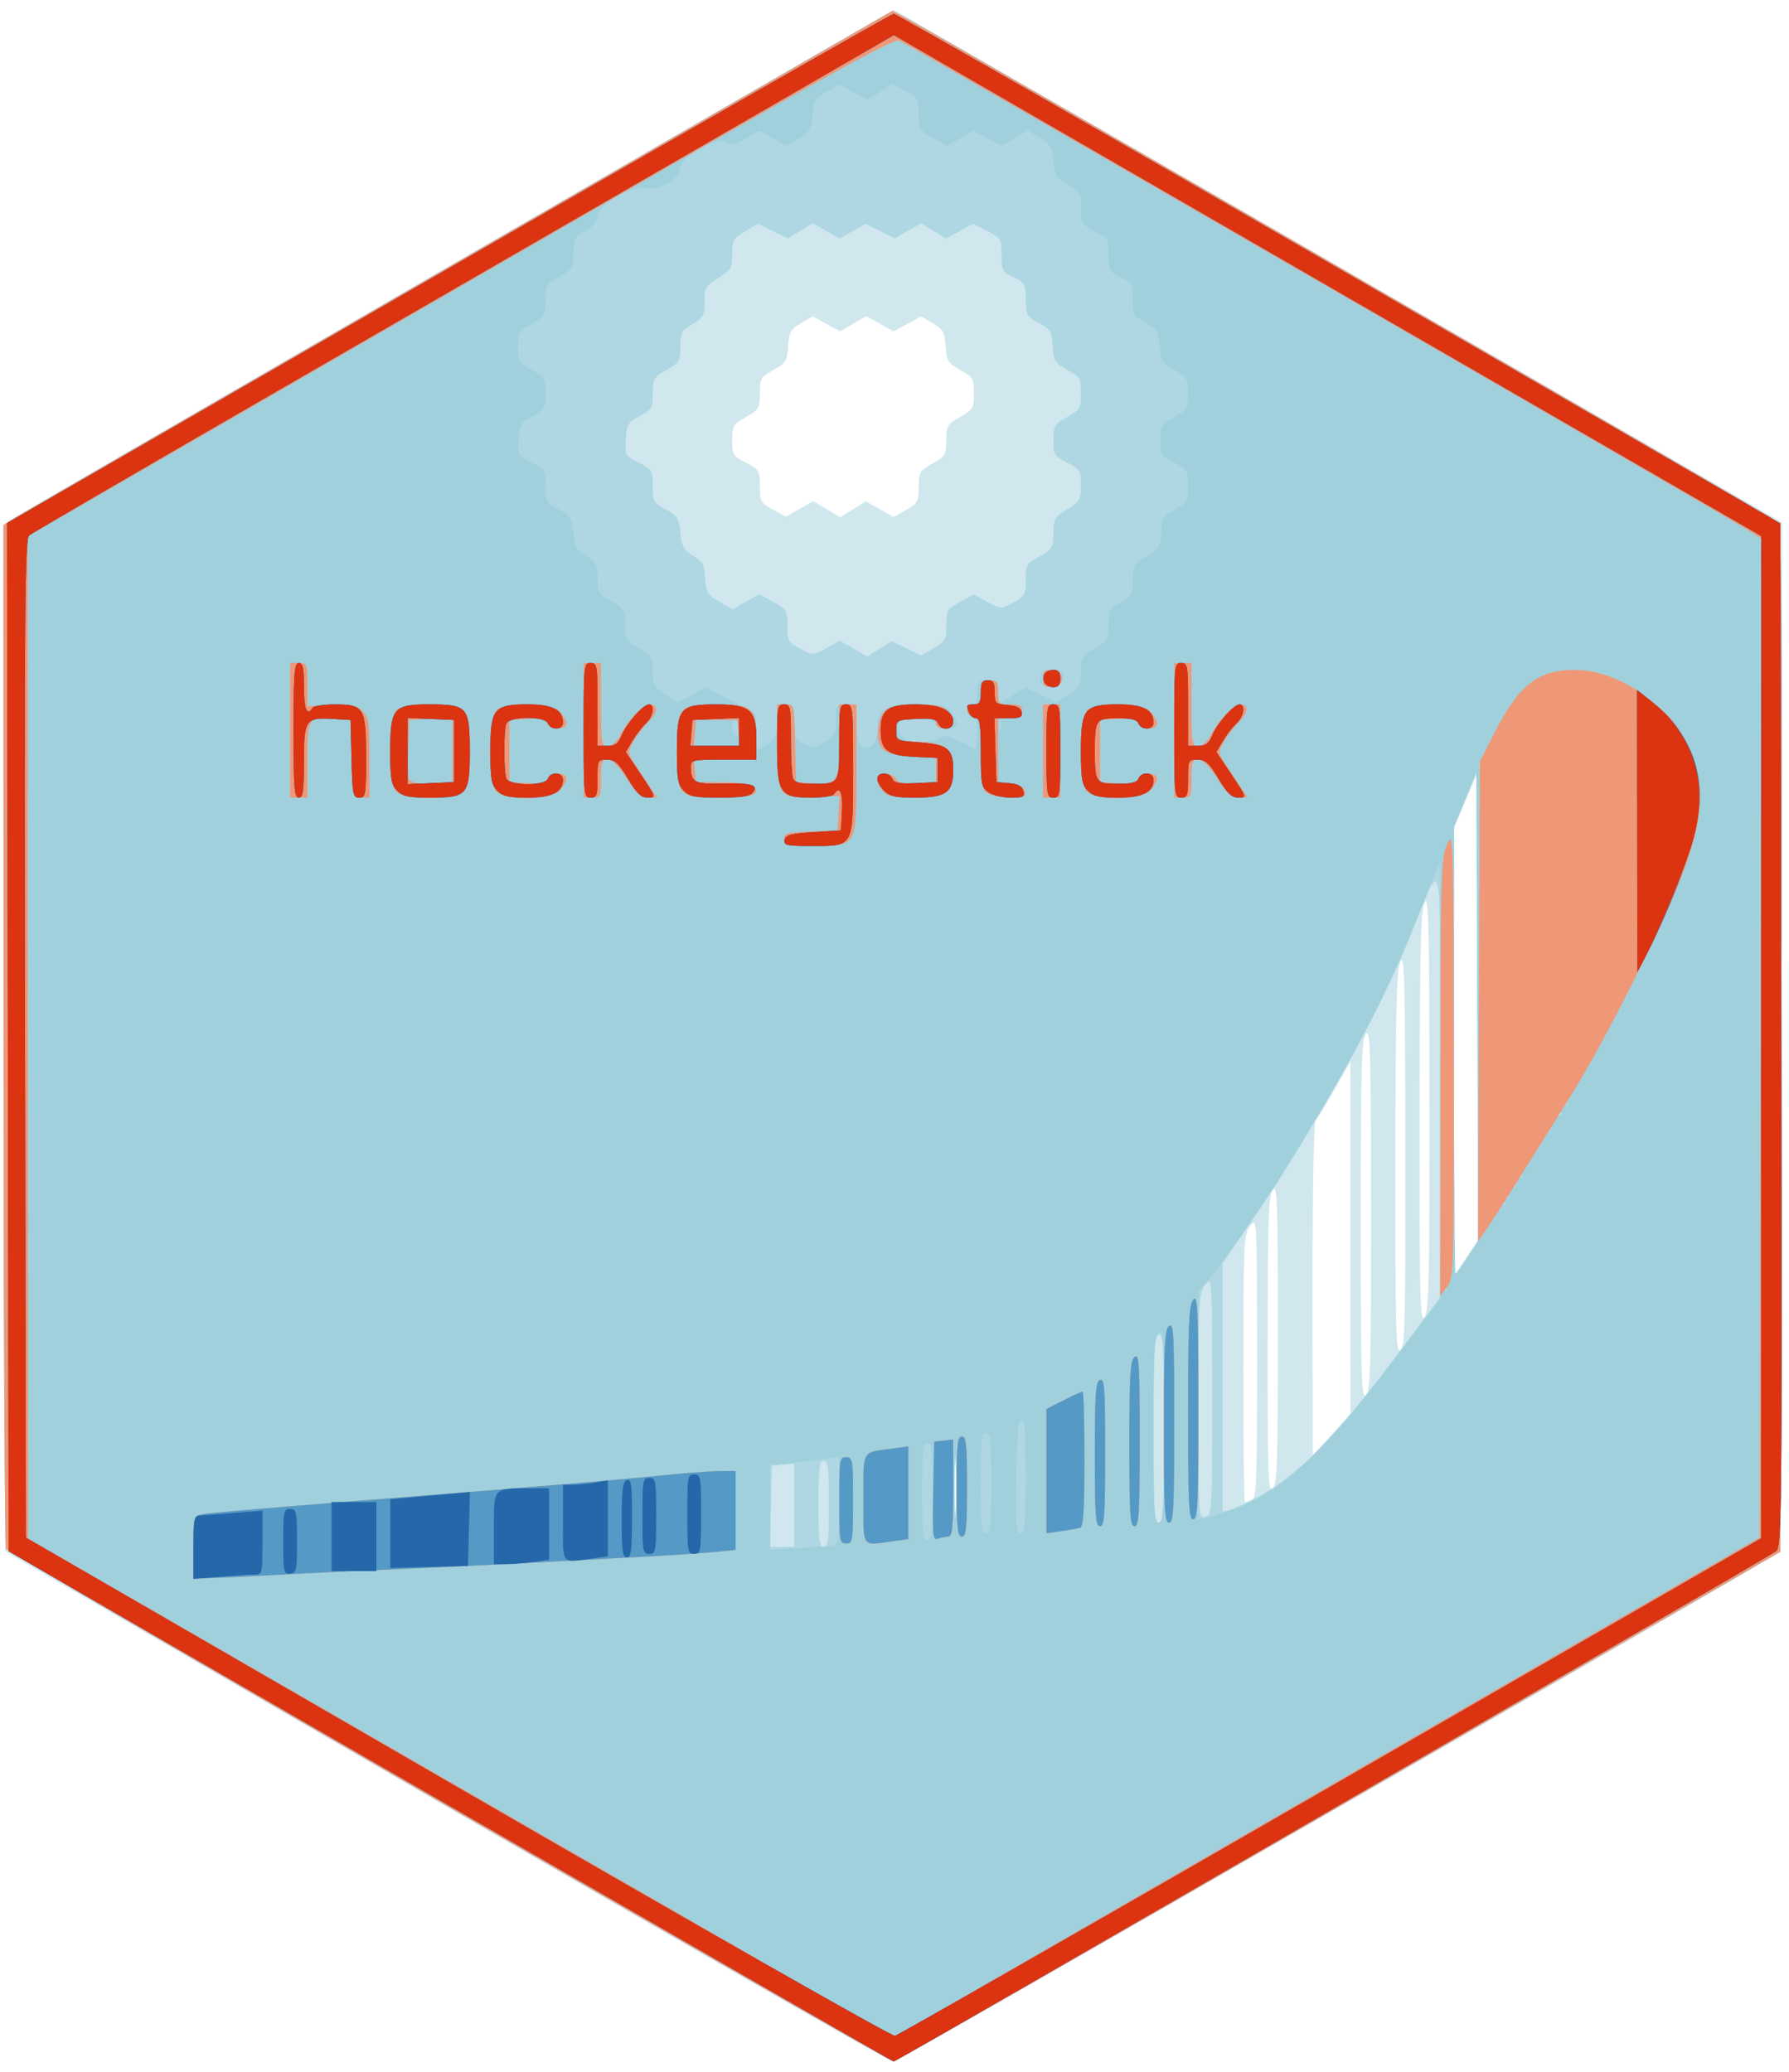 <?xml version="1.0" encoding="UTF-8" standalone="no"?>
<!-- Created with Inkscape (http://www.inkscape.org/) -->

<svg
   version="1.1"
   id="svg35003"
   width="518"
   height="600"
   viewBox="0 0 518 600"
   sodipodi:docname="hockeystick.svg"
   inkscape:version="1.2.2 (b0a84865, 2022-12-01)"
   xmlns:inkscape="http://www.inkscape.org/namespaces/inkscape"
   xmlns:sodipodi="http://sodipodi.sourceforge.net/DTD/sodipodi-0.dtd"
   xmlns="http://www.w3.org/2000/svg"
   xmlns:svg="http://www.w3.org/2000/svg">
  <defs
     id="defs35007" />
  <sodipodi:namedview
     id="namedview35005"
     pagecolor="#ffffff"
     bordercolor="#666666"
     borderopacity="1.0"
     inkscape:showpageshadow="2"
     inkscape:pageopacity="0.0"
     inkscape:pagecheckerboard="0"
     inkscape:deskcolor="#d1d1d1"
     showgrid="false"
     inkscape:zoom="0.39333333"
     inkscape:cx="256.77966"
     inkscape:cy="300"
     inkscape:window-width="724"
     inkscape:window-height="480"
     inkscape:window-x="0"
     inkscape:window-y="25"
     inkscape:window-maximized="0"
     inkscape:current-layer="g35009" />
  <g
     inkscape:groupmode="layer"
     inkscape:label="Image"
     id="g35009">
    <g
       id="g35130">
      <path
         style="fill:#d0e7ee"
         d="M 129,523.035 1.5,449.28 1.247,300.656 0.993,152.033 4.747,149.601 C 7.99,147.5 237.661,14.824 253.189,6.081 L 258.878,2.878 387.439,77.097 516,151.316 v 148.72 c 0,117.776 -0.26,148.928 -1.25,149.719 C 510.622,453.056 259.781,596.981 258.306,596.895 257.313,596.837 199.125,563.6 129,523.035 Z M 276.743,423.75 c -0.19,-3.987 -0.345,-0.725 -0.345,7.25 0,7.975 0.155,11.238 0.345,7.25 0.19,-3.987 0.19,-10.512 0,-14.5 z m 85.676,10.643 c 1.407,-0.54 1.579,-5.098 1.56,-41.25 C 363.956,352.62 363.95,352.507 362,355 c -1.863,2.382 -1.957,4.331 -1.978,41.25 -0.012,21.312 0.166,38.75 0.396,38.75 0.23,0 1.13,-0.273 2,-0.607 z M 370,386.186 c 0,-38.523 -0.17,-43.344 -1.468,-41.628 -1.237,1.635 -1.473,8.701 -1.5,44.814 -0.028,37.998 0.139,42.731 1.468,41.628 1.291,-1.072 1.5,-7.306 1.5,-44.814 z M 390.991,358.5 l -0.006,-51 -4.559,8 c -2.507,4.4 -4.979,8.428 -5.493,8.95 -0.554,0.563 -0.915,20.515 -0.888,49 l 0.046,48.05 5.452,-6 5.452,-6 -0.006,-51 z m 5.977,-8.372 c -0.028,-46.493 -0.203,-52.401 -1.5,-50.686 -1.247,1.649 -1.468,9.759 -1.468,53.872 0,46.048 0.17,51.79 1.5,50.686 1.299,-1.078 1.496,-8.286 1.468,-53.872 z m 9.951,-17.5 c -0.07,-49.279 -0.27,-56.715 -1.455,-54.128 -1.11,2.425 -1.382,13.612 -1.419,58.372 -0.04,49.11 0.125,55.232 1.455,54.128 1.303,-1.081 1.489,-8.745 1.419,-58.372 z M 413.887,319 c -0.043,-52.121 -0.24,-60.085 -1.423,-57.5 -1.114,2.433 -1.382,14.23 -1.419,62.441 -0.04,52.473 0.127,59.214 1.423,57.5 1.255,-1.659 1.461,-10.74 1.419,-62.441 z m 14.078,-27.711 -0.035,-67.789 -3.416,8 -3.416,8 -0.049,64.987 -0.049,64.987 3.5,-5.197 3.5,-5.197 -0.035,-67.789 z m -188.573,-143.804 3.892,2.36 3.706,-2.339 3.706,-2.339 4.031,2.29 4.031,2.29 3.621,-2.07 c 3.326,-1.901 3.622,-2.441 3.629,-6.623 0.007,-4.26 0.265,-4.7 4,-6.833 C 273.722,132.099 274,131.632 274,127.5 c 0,-4.132 0.278,-4.599 3.992,-6.72 3.738,-2.135 3.993,-2.571 4,-6.846 0.007,-4.278 -0.241,-4.706 -3.939,-6.784 -3.611,-2.03 -3.972,-2.615 -4.25,-6.884 -0.268,-4.116 -0.706,-4.9 -3.714,-6.652 l -3.411,-1.986 -3.972,2.175 -3.972,2.175 -3.945,-2.217 -3.945,-2.217 -3.822,2.2 -3.822,2.2 -3.94,-2.158 -3.94,-2.158 -3.411,1.986 c -3.008,1.752 -3.447,2.536 -3.714,6.652 -0.278,4.269 -0.639,4.855 -4.25,6.884 -3.693,2.075 -3.947,2.512 -3.954,6.784 -0.007,4.275 -0.262,4.711 -4,6.846 -3.717,2.122 -3.992,2.587 -3.992,6.73 0,4.185 0.238,4.571 4,6.49 3.814,1.946 4,2.26 4.003,6.77 0.003,4.428 0.241,4.862 3.75,6.802 l 3.747,2.072 4,-2.26 4,-2.26 z"
         id="path35144" />
      <path
         style="fill:#aed7e3"
         d="M 130,523.338 C 59.875,482.843 2.169,449.213 1.765,448.605 c -0.404,-0.608 -0.742,-67.582 -0.75,-148.832 L 1,152.046 3.25,150.592 c 1.238,-0.8 59.15,-34.301 128.694,-74.448 l 126.444,-72.994 3.056,1.569 C 268.373,8.277 512.641,149.44 514.253,150.818 c 1.659,1.417 1.74,9.522 1.5,150.037 L 515.5,449.393 387.68,523.197 c -70.301,40.592 -128.351,73.795 -129,73.786 C 258.031,596.973 200.125,563.832 130,523.338 Z m 100,-87.401 v -12.063 l -3.25,0.313 -3.25,0.313 -0.282,11.75 -0.282,11.75 H 226.468 230 Z M 240,435.5 c 0,-10.444 -0.247,-12.5 -1.5,-12.5 -1.253,0 -1.5,2.056 -1.5,12.5 0,10.444 0.247,12.5 1.5,12.5 1.253,0 1.5,-2.056 1.5,-12.5 z m 36.744,-12.204 c -0.188,-4.288 -0.343,-1.046 -0.344,7.204 -0.001,8.25 0.152,11.758 0.342,7.796 0.189,-3.962 0.19,-10.712 0.003,-15 z M 337,413.531 c 0,-24.006 -0.189,-27.396 -1.5,-26.893 -1.282,0.492 -1.5,4.486 -1.5,27.469 0,23.238 0.204,26.893 1.5,26.893 1.297,0 1.5,-3.719 1.5,-27.469 z m 13.978,-9.398 C 350.956,369.575 350.951,369.505 349,372 c -1.849,2.363 -1.957,4.285 -1.978,35.156 -0.022,32.169 0.008,32.649 1.978,32.133 1.952,-0.51 1.999,-1.355 1.978,-35.156 z m 13.012,29.506 c 12.271,-6.721 22.484,-17.161 41.11,-42.024 L 417,375.73 416.967,313.115 c -0.037,-71.449 1.191,-65.826 -8.983,-41.115 -9.246,22.456 -27.91,55.869 -45.624,81.681 L 354,365.862 v 35.975 35.975 l 2.25,-0.583 c 1.238,-0.321 4.72,-1.937 7.74,-3.59 z m 60.913,-69.488 3.111,-4.849 -0.257,-67.901 L 427.5,223.5 l -3.255,8 -3.255,8 0.005,64.75 c 0.003,35.612 0.183,64.75 0.401,64.75 0.218,0 1.796,-2.182 3.507,-4.849 z M 452,322.5 c 0,-0.275 -0.225,-0.5 -0.5,-0.5 -0.275,0 -0.5,0.225 -0.5,0.5 0,0.275 0.225,0.5 0.5,0.5 0.275,0 0.5,-0.225 0.5,-0.5 z m -204.879,-134.673 3.966,2.282 3.563,-2.202 3.563,-2.202 4.22,2.05 4.22,2.05 3.673,-2.099 c 3.383,-1.933 3.674,-2.459 3.682,-6.653 0.008,-4.279 0.249,-4.684 4,-6.72 L 282,172.166 l 3.893,2.132 c 3.882,2.126 3.903,2.127 7.5,0.19 3.337,-1.797 3.607,-2.287 3.607,-6.531 0,-4.312 0.241,-4.724 4,-6.837 3.725,-2.094 4,-2.552 4,-6.672 0,-4.073 0.317,-4.623 4,-6.949 3.693,-2.331 4,-2.868 4,-6.992 0,-4.205 -0.235,-4.587 -4,-6.508 -3.762,-1.919 -4,-2.306 -4,-6.49 0,-4.143 0.276,-4.607 3.992,-6.73 3.738,-2.135 3.993,-2.571 4,-6.846 0.007,-4.278 -0.241,-4.706 -3.939,-6.784 -3.622,-2.036 -3.972,-2.606 -4.25,-6.934 -0.277,-4.304 -0.63,-4.891 -4.051,-6.716 -3.525,-1.881 -3.747,-2.283 -3.75,-6.766 -0.003,-4.461 -0.226,-4.873 -3.503,-6.435 -3.281,-1.565 -3.5,-1.969 -3.5,-6.463 0,-4.616 -0.154,-4.873 -4.153,-6.913 l -4.153,-2.119 -3.862,2.171 -3.862,2.171 -3.645,-2.253 -3.645,-2.253 -3.831,2.205 -3.831,2.205 -4.162,-2.123 -4.162,-2.123 -3.817,2.145 -3.817,2.145 -3.87,-2.227 -3.87,-2.227 -3.574,2.209 -3.574,2.209 -4.369,-2.123 -4.369,-2.123 -3.717,2.193 C 212.325,69.006 212,69.582 212,73.586 c 0,4.033 -0.325,4.594 -4,6.914 -3.675,2.32 -4,2.881 -4,6.914 0,3.956 -0.345,4.592 -3.5,6.454 -3.17,1.87 -3.5,2.487 -3.5,6.535 0,4.173 -0.265,4.619 -4,6.718 -3.753,2.11 -4,2.53 -4.003,6.814 -0.003,4.252 -0.26,4.703 -3.75,6.566 -3.418,1.824 -3.774,2.414 -4.05,6.703 -0.296,4.595 -0.21,4.75 3.75,6.77 3.874,1.976 4.053,2.277 4.056,6.797 0.003,4.441 0.231,4.852 3.75,6.73 3.365,1.796 3.798,2.487 4.247,6.767 0.424,4.039 0.988,5.062 3.693,6.701 2.744,1.662 3.236,2.582 3.5,6.543 0.277,4.165 0.674,4.819 4.123,6.784 l 3.816,2.174 3.833,-2.206 3.833,-2.206 4.092,2.222 c 3.896,2.116 4.093,2.448 4.101,6.948 0.008,4.447 0.229,4.84 3.758,6.661 3.739,1.93 3.761,1.929 7.577,-0.204 l 3.827,-2.139 z"
         id="path35142" />
      <path
         style="fill:#a1d0dd"
         d="M 130,523.338 C 59.875,482.843 2.169,449.213 1.765,448.605 c -0.404,-0.608 -0.742,-67.582 -0.75,-148.832 L 1,152.046 3.25,150.592 c 1.238,-0.8 59.15,-34.301 128.694,-74.448 l 126.444,-72.994 3.056,1.569 C 268.373,8.277 512.641,149.44 514.253,150.818 c 1.659,1.417 1.74,9.522 1.5,150.037 L 515.5,449.393 387.68,523.197 c -70.301,40.592 -128.351,73.795 -129,73.786 C 258.031,596.973 200.125,563.832 130,523.338 Z m 111.75,-75.885 c 0.914,-0.285 1.25,-3.798 1.25,-13.053 v -12.662 l -3.75,0.651 c -2.062,0.358 -6.562,0.932 -10,1.275 l -6.25,0.625 v 12.245 12.245 l 8.75,-0.468 c 4.812,-0.257 9.312,-0.643 10,-0.858 z M 270,432 c 0,-11.778 -0.238,-14 -1.5,-14 -1.262,0 -1.5,2.222 -1.5,14 0,11.778 0.238,14 1.5,14 1.262,0 1.5,-2.222 1.5,-14 z m 6.744,-8.704 c -0.188,-4.288 -0.343,-1.046 -0.344,7.204 -0.001,8.25 0.152,11.758 0.342,7.796 0.189,-3.962 0.19,-10.712 0.003,-15 z M 287,429.5 c 0,-12.222 -0.236,-14.5 -1.5,-14.5 -1.264,0 -1.5,2.278 -1.5,14.5 0,12.222 0.236,14.5 1.5,14.5 1.264,0 1.5,-2.278 1.5,-14.5 z m 10,-2.083 c 0,-12.822 -0.284,-16.489 -1.25,-16.168 -0.916,0.304 -1.323,4.739 -1.525,16.583 C 293.988,441.774 294.16,444 295.475,444 296.78,444 297,441.61 297,427.417 Z m 40,-14.539 c 0,-24.884 -0.173,-27.979 -1.5,-26.878 -1.265,1.05 -1.5,5.451 -1.5,28.122 0,23.224 0.204,26.878 1.5,26.878 1.298,0 1.5,-3.791 1.5,-28.122 z m 20.646,23.949 c 13.771,-5.064 25.588,-16.146 45.94,-43.081 L 417,375.992 416.969,312.746 416.938,249.5 410.517,265.354 C 399.99,291.344 393.268,304.058 369.996,342 c -4.393,7.161 -16.619,24.587 -20.197,28.785 L 347,374.07 v 32.984 32.984 l 2.75,-0.66 c 1.512,-0.363 5.066,-1.511 7.896,-2.552 z M 419,373.5 c 0,-0.275 -0.225,-0.5 -0.5,-0.5 -0.275,0 -0.5,0.225 -0.5,0.5 0,0.275 0.225,0.5 0.5,0.5 0.275,0 0.5,-0.225 0.5,-0.5 z m 5.903,-9.349 3.111,-4.849 -0.257,-67.901 L 427.5,223.5 l -3.255,8 -3.255,8 0.005,64.75 c 0.003,35.612 0.183,64.75 0.401,64.75 0.218,0 1.796,-2.182 3.507,-4.849 z M 436,348.5 c 0,-0.275 -0.225,-0.5 -0.5,-0.5 -0.275,0 -0.5,0.225 -0.5,0.5 0,0.275 0.225,0.5 0.5,0.5 0.275,0 0.5,-0.225 0.5,-0.5 z m 1,-2 c 0,-0.275 -0.225,-0.5 -0.5,-0.5 -0.275,0 -0.5,0.225 -0.5,0.5 0,0.275 0.225,0.5 0.5,0.5 0.275,0 0.5,-0.225 0.5,-0.5 z m 2,-3 c 0,-0.275 -0.225,-0.5 -0.5,-0.5 -0.275,0 -0.5,0.225 -0.5,0.5 0,0.275 0.225,0.5 0.5,0.5 0.275,0 0.5,-0.225 0.5,-0.5 z m 2,-3 c 0,-0.275 -0.225,-0.5 -0.5,-0.5 -0.275,0 -0.5,0.225 -0.5,0.5 0,0.275 0.225,0.5 0.5,0.5 0.275,0 0.5,-0.225 0.5,-0.5 z m 11,-18 c 0,-0.275 -0.225,-0.5 -0.5,-0.5 -0.275,0 -0.5,0.225 -0.5,0.5 0,0.275 0.225,0.5 0.5,0.5 0.275,0 0.5,-0.225 0.5,-0.5 z m 2,-3 c 0,-0.275 -0.225,-0.5 -0.5,-0.5 -0.275,0 -0.5,0.225 -0.5,0.5 0,0.275 0.225,0.5 0.5,0.5 0.275,0 0.5,-0.225 0.5,-0.5 z m -25,-98 c 0,-0.275 -0.225,-0.5 -0.5,-0.5 -0.275,0 -0.5,0.225 -0.5,0.5 0,0.275 0.225,0.5 0.5,0.5 0.275,0 0.5,-0.225 0.5,-0.5 z M 222.535,215.385 C 224.598,214.033 225,212.974 225,208.885 225,204.341 225.175,204 227.5,204 c 2.332,0 2.5,0.335 2.5,4.974 0,4.439 0.302,5.13 2.805,6.425 2.548,1.317 3.098,1.265 6,-0.573 2.803,-1.775 3.195,-2.563 3.195,-6.425 0,-4.224 0.121,-4.402 3,-4.402 2.961,0 3,0.069 3,5.378 0,3.56 0.507,5.798 1.5,6.622 2.266,1.881 4.5,-0.499 4.5,-4.794 0,-5.935 2.046,-7.206 11.598,-7.206 7.431,0 8.449,0.23 9.845,2.223 0.856,1.222 1.557,2.797 1.557,3.5 0,1.822 -5.653,1.624 -6.362,-0.223 -0.841,-2.191 -9.48,-2.077 -10.329,0.136 -0.345,0.9 -0.173,2.362 0.383,3.25 1.282,2.048 7.927,2.656 11.007,1.008 1.962,-1.05 2.927,-0.947 6.067,0.653 2.054,1.046 4.071,2.063 4.484,2.261 0.412,0.198 0.75,-1.703 0.75,-4.224 0,-3.407 -0.385,-4.583 -1.5,-4.583 -0.833,0 -1.5,-0.889 -1.5,-2 0,-1.111 0.667,-2 1.5,-2 1.048,0 1.5,-1.056 1.5,-3.5 0,-3.222 0.238,-3.5 3,-3.5 2.764,0 3,0.276 3,3.513 v 3.513 l 3.977,-2.511 3.977,-2.511 4.416,2.146 4.416,2.146 3.607,-2.229 C 312.649,199.054 313,198.41 313,194.448 c 0,-4.071 0.289,-4.553 3.992,-6.668 3.743,-2.138 3.993,-2.566 4,-6.872 0.007,-4.22 0.292,-4.746 3.508,-6.477 3.218,-1.733 3.5,-2.255 3.5,-6.473 0,-4.301 0.247,-4.727 3.947,-6.807 3.622,-2.036 3.972,-2.606 4.25,-6.934 0.277,-4.304 0.63,-4.891 4.051,-6.716 3.519,-1.878 3.747,-2.288 3.75,-6.73 0.003,-4.512 -0.181,-4.824 -3.997,-6.77 -3.762,-1.919 -4,-2.306 -4,-6.49 0,-4.143 0.276,-4.607 3.992,-6.73 3.738,-2.135 3.993,-2.571 4,-6.846 0.007,-4.278 -0.241,-4.706 -3.939,-6.784 -3.622,-2.036 -3.972,-2.606 -4.25,-6.934 -0.277,-4.304 -0.63,-4.891 -4.051,-6.716 -3.525,-1.881 -3.747,-2.283 -3.75,-6.766 -0.003,-4.461 -0.226,-4.873 -3.503,-6.435 C 321.219,78.734 321,78.33 321,73.835 321,69.248 320.827,68.952 317,67 c -3.814,-1.946 -4,-2.26 -4.003,-6.77 -0.003,-4.441 -0.231,-4.852 -3.75,-6.73 -3.365,-1.796 -3.798,-2.487 -4.247,-6.767 -0.432,-4.117 -0.967,-5.05 -3.92,-6.839 l -3.42,-2.071 -3.937,2.213 -3.937,2.213 -3.893,-2.188 L 282,37.872 l -3.893,2.188 -3.893,2.188 -4.107,-2.308 c -3.87,-2.175 -4.107,-2.572 -4.115,-6.874 -0.007,-4.226 -0.286,-4.724 -3.75,-6.689 l -3.742,-2.123 -3.667,2.335 -3.667,2.335 -4.087,-2.212 -4.087,-2.212 -3.746,2.14 c -3.361,1.92 -3.777,2.609 -4.048,6.701 -0.266,4 -0.738,4.83 -3.837,6.745 L 227.826,42.271 223.913,40.071 220,37.872 l -3.864,2.172 c -3.087,1.735 -4.278,1.95 -5.922,1.071 C 207.281,39.545 197,45.392 197,48.629 c 0,3.177 -6.043,6.74 -9.969,5.878 C 182.984,53.618 173,59.402 173,62.635 c 0,1.417 -1.212,2.882 -3.5,4.233 -3.17,1.87 -3.5,2.487 -3.5,6.535 0,4.173 -0.265,4.619 -4,6.718 -3.752,2.109 -4,2.531 -4.008,6.814 -0.007,4.275 -0.262,4.711 -4,6.846 -3.707,2.117 -3.992,2.594 -3.992,6.686 0,4.099 0.279,4.563 4,6.654 3.755,2.111 4,2.527 3.997,6.814 -0.003,4.252 -0.26,4.703 -3.75,6.566 -3.418,1.824 -3.774,2.414 -4.05,6.703 -0.296,4.595 -0.21,4.75 3.75,6.77 3.874,1.976 4.053,2.277 4.056,6.797 0.003,4.441 0.231,4.852 3.75,6.73 3.365,1.796 3.798,2.487 4.247,6.767 0.426,4.059 0.982,5.059 3.75,6.735 2.885,1.747 3.25,2.468 3.25,6.419 0,4.151 0.269,4.602 4,6.699 3.752,2.109 4,2.531 4.008,6.814 0.007,4.275 0.262,4.711 4,6.846 3.704,2.115 3.992,2.597 3.992,6.668 0,3.974 0.346,4.602 3.665,6.654 l 3.665,2.265 3.968,-2.174 3.968,-2.174 4.617,2.349 c 2.539,1.292 5.854,2.939 7.367,3.659 2.492,1.187 2.75,1.809 2.75,6.641 0,2.932 0.241,5.331 0.535,5.331 0.294,0 1.644,-0.727 3,-1.615 z M 301.406,197.615 C 300.508,195.275 301.821,194 305.129,194 c 2.55,0 2.962,0.344 2.691,2.25 -0.389,2.741 -5.471,3.822 -6.414,1.365 z M 214,211.059 c 0,-1.068 -0.45,-2.219 -1,-2.559 -0.567,-0.351 -1,0.49 -1,1.941 0,1.407 0.45,2.559 1,2.559 0.55,0 1,-0.873 1,-1.941 z M 289.662,208.75 c -0.277,-0.688 -0.504,-0.125 -0.504,1.25 0,1.375 0.227,1.938 0.504,1.25 0.277,-0.688 0.277,-1.812 0,-2.5 z"
         id="path35140" />
      <path
         style="fill:#ee9878"
         d="M 130,523.338 C 59.875,482.843 2.169,449.213 1.765,448.605 c -0.404,-0.608 -0.742,-67.582 -0.75,-148.832 L 1,152.046 3.25,150.592 c 1.238,-0.8 59.15,-34.301 128.694,-74.448 l 126.444,-72.994 3.056,1.569 C 268.373,8.277 512.641,149.44 514.253,150.818 c 1.659,1.417 1.74,9.522 1.5,150.037 L 515.5,449.393 387.68,523.197 c -70.301,40.592 -128.351,73.795 -129,73.786 C 258.031,596.973 200.125,563.832 130,523.338 Z M 384.153,517.619 509.5,445.237 l 0.253,-144.602 0.253,-144.602 -3.753,-2.423 C 501.376,150.46 263.181,13.04 260.417,11.78 258.636,10.969 239.116,21.906 133.157,83.085 L 8,155.348 8.047,300.424 8.094,445.5 133.297,517.72 c 68.862,39.721 125.272,72.234 125.356,72.25 0.084,0.016 56.559,-32.542 125.5,-72.352 z M 56,448.019 c 0,-8.512 0.117,-9.005 2.25,-9.436 2.387,-0.483 18.291,-1.815 78.75,-6.596 20.625,-1.631 44.025,-3.636 52,-4.456 7.975,-0.82 16.637,-1.5 19.25,-1.51 L 213,426 v 11.428 11.428 l -5.25,0.533 c -2.888,0.293 -9.75,0.785 -15.25,1.093 -31.811,1.781 -65.975,3.515 -79.5,4.035 -8.525,0.328 -23.02,1.021 -32.211,1.54 C 71.597,456.575 62.26,457 60.039,457 H 56 Z M 243,434.5 c 0,-11.833 0.107,-12.5 2,-12.5 1.893,0 2,0.667 2,12.5 0,11.833 -0.107,12.5 -2,12.5 -1.893,0 -2,-0.667 -2,-12.5 z m 7,-0.433 c 0,-14.467 -0.641,-13.337 8.25,-14.545 l 4.75,-0.645 v 13.425 13.425 l -4.64,0.636 C 249.318,447.604 250,448.607 250,434.067 Z M 270.222,431.868 270.5,417.5 l 2.75,-0.316 2.75,-0.316 v 14.066 C 276,442.41 275.739,445 274.582,445 c -0.78,0 -2.143,0.278 -3.028,0.618 -1.442,0.553 -1.581,-0.885 -1.332,-13.75 z M 277,430.5 c 0,-12.222 0.236,-14.5 1.5,-14.5 1.264,0 1.5,2.278 1.5,14.5 0,12.222 -0.236,14.5 -1.5,14.5 -1.264,0 -1.5,-2.278 -1.5,-14.5 z m 26,-4.471 v -17.995 l 4.967,-2.517 c 2.732,-1.384 5.207,-2.517 5.5,-2.517 0.293,0 0.533,8.789 0.533,19.531 0,14.753 -0.306,19.626 -1.25,19.917 -0.688,0.212 -3.163,0.653 -5.5,0.98 l -4.25,0.595 z m 14,-4.922 c 0,-17.649 0.233,-20.982 1.5,-21.469 1.305,-0.501 1.5,2.221 1.5,20.893 C 320,438.948 319.787,442 318.5,442 c -1.285,0 -1.5,-2.988 -1.5,-20.893 z m 10,-2.985 c 0,-20.005 0.243,-24.079 1.5,-25.122 1.327,-1.101 1.5,1.66 1.5,23.878 C 330,438.542 329.794,442 328.5,442 c -1.291,0 -1.5,-3.32 -1.5,-23.878 z m 10,-5 c 0,-23.56 0.232,-28.07 1.5,-29.122 1.327,-1.102 1.5,2.104 1.5,27.878 C 340,437.098 339.799,441 338.5,441 c -1.297,0 -1.5,-3.764 -1.5,-27.878 z m 7,-3.931 c 0,-25.541 0.251,-31.141 1.468,-32.75 1.301,-1.72 1.472,1.794 1.5,30.809 0.028,28.459 -0.165,32.75 -1.468,32.75 -1.301,0 -1.5,-4.09 -1.5,-30.809 z m 73.074,-97.306 C 417.144,252.389 417.262,248.255 419,244.5 c 1.825,-3.943 1.853,-3.071 1.926,60.842 0.072,63.386 0.029,64.899 -1.926,67.385 l -2,2.543 0.074,-63.385 z M 428.244,290 428.5,220.5 l 3.932,-7.743 C 439.737,198.371 445.214,194 455.932,194 c 7.163,0 15.105,3.165 21.992,8.764 6.293,5.116 7.614,6.782 11.182,14.097 6.6,13.531 3.355,28.266 -13.795,62.639 -8.51,17.057 -14.6,28.299 -20.315,37.5 -14.413,23.205 -21.204,33.984 -23.941,38 l -3.067,4.5 z M 227,243.042 c 0,-1.75 0.822,-1.989 7.75,-2.25 l 7.75,-0.292 0.296,-5 0.296,-5 -7.123,0.335 C 225.435,231.331 225,230.736 225,215.845 V 204 h 2.467 c 2.46,0 2.468,0.033 2.75,11.25 l 0.283,11.25 4.828,0.308 C 242.511,227.266 243,226.474 243,214.378 V 204 h 2.5 2.5 v 18.5 c 0,22.95 0.25,22.5 -12.5,22.5 -7.772,0 -8.5,-0.168 -8.5,-1.958 z M 84,211.5 V 192 h 2.5 c 2.4,0 2.5,0.249 2.498,6.25 l -0.002,6.25 6.923,-0.329 c 5.939,-0.282 7.219,-0.034 9.002,1.75 C 106.785,207.785 107,209.188 107,219.5 V 231 h -2.467 c -2.46,0 -2.468,-0.033 -2.75,-11.25 L 101.5,208.5 97.595,208.18 C 89.112,207.486 89,207.641 89,220.019 V 231 H 86.5 84 Z m 30.655,17.671 c -2.536,-2.802 -2.4,-21.187 0.174,-23.516 2.754,-2.492 17.22,-2.364 19.516,0.174 2.536,2.802 2.4,21.187 -0.174,23.516 -2.754,2.492 -17.22,2.364 -19.516,-0.174 z M 131,217.452 v -9.548 l -6.25,0.298 -6.25,0.298 -0.295,7.912 c -0.162,4.351 -0.064,8.514 0.219,9.25 0.35,0.913 2.43,1.338 6.545,1.338 H 131 Z m 12.655,11.719 c -2.536,-2.802 -2.4,-21.187 0.174,-23.516 2.84,-2.57 15.496,-2.33 18.171,0.345 1.1,1.1 2,2.675 2,3.5 0,2.015 -4.606,1.97 -5.382,-0.053 -0.456,-1.189 -1.828,-1.482 -5.857,-1.25 L 147.5,208.5 v 9 9 l 5.261,0.303 c 4.029,0.232 5.401,-0.061 5.857,-1.25 C 159.394,223.53 164,223.485 164,225.5 c 0,0.825 -0.9,2.4 -2,3.5 -2.81,2.81 -15.847,2.931 -18.345,0.171 z M 169,211.5 V 192 h 2.5 2.5 v 12 c 0,11.281 0.118,12 1.974,12 1.164,0 2.586,-1.182 3.464,-2.88 2.445,-4.729 6.611,-9.12 8.651,-9.12 2.613,0 2.401,2.444 -0.452,5.21 -1.3,1.26 -3.179,3.723 -4.177,5.474 -1.794,3.15 -1.787,3.225 0.694,7 1.379,2.099 3.31,5.054 4.292,6.566 l 1.784,2.75 h -2.627 c -2.092,0 -3.345,-1.122 -6.146,-5.5 -2.312,-3.614 -4.194,-5.5 -5.488,-5.5 -1.72,0 -1.969,0.695 -1.969,5.5 0,5.2 -0.136,5.5 -2.5,5.5 H 169 Z m 28.655,17.671 C 196.347,227.726 196,225.243 196,217.326 196,204.527 196.462,204 207.674,204 217.811,204 219,205.031 219,213.829 V 220 h -9.063 -9.063 l 0.313,3.25 0.313,3.25 7.763,0.063 c 4.269,0.035 8.258,0.558 8.863,1.163 2.343,2.343 -0.368,3.274 -9.53,3.274 -7.726,0 -9.564,-0.307 -10.941,-1.829 z M 213.81,212.25 213.5,208.5 h -6 -6 l -0.31,3.75 -0.31,3.75 h 6.621 6.621 z m 41.845,16.921 C 253.196,226.454 253.546,224 256.393,224 c 1.316,0 2.652,0.675 2.969,1.5 0.416,1.083 2.113,1.5 6.107,1.5 H 271 v -4 -4 h -6.5 c -8.425,0 -11.016,-2.12 -10.182,-8.331 0.741,-5.528 2.661,-6.669 11.219,-6.669 5.661,0 7.499,0.382 8.809,1.829 2.502,2.765 2.109,5.171 -0.845,5.171 -1.591,0 -2.5,-0.563 -2.5,-1.55 0,-1.255 -1.094,-1.493 -5.75,-1.25 -5.656,0.295 -5.75,0.349 -5.75,3.3 0,2.993 0.014,3.001 6.481,3.304 C 274.2,215.189 276,216.661 276,223 c 0,6.727 -1.778,8 -11.174,8 -6.012,0 -7.848,-0.366 -9.171,-1.829 z m 30.095,0.437 c -1.462,-1.11 -1.75,-2.978 -1.75,-11.352 0,-9.182 -0.168,-10.067 -2,-10.546 -1.1,-0.288 -2,-1.24 -2,-2.117 0,-0.927 0.837,-1.594 2,-1.594 1.619,0 2,-0.667 2,-3.5 0,-3.067 0.31,-3.5 2.5,-3.5 2.19,0 2.5,0.433 2.5,3.5 0,3.333 0.167,3.5 3.5,3.5 2.833,0 3.5,0.381 3.5,2 0,1.619 -0.667,2 -3.5,2 H 289 v 9.44 9.44 l 3.742,0.31 c 2.615,0.217 3.842,0.837 4.073,2.06 0.279,1.474 -0.429,1.745 -4.492,1.718 -2.653,-0.018 -5.611,-0.63 -6.573,-1.36 z M 302,217.5 V 204 h 2.5 2.5 v 13.5 13.5 h -2.5 -2.5 z m 12.655,11.671 c -2.536,-2.802 -2.4,-21.187 0.174,-23.516 2.84,-2.57 15.496,-2.33 18.171,0.345 1.1,1.1 2,2.675 2,3.5 0,2.015 -4.606,1.97 -5.382,-0.053 -0.456,-1.189 -1.828,-1.482 -5.857,-1.25 L 318.5,208.5 v 9 9 l 5.261,0.303 c 4.029,0.232 5.401,-0.061 5.857,-1.25 C 330.394,223.53 335,223.485 335,225.5 c 0,0.825 -0.9,2.4 -2,3.5 -2.81,2.81 -15.847,2.931 -18.345,0.171 z M 340,211.5 V 192 h 2.5 2.5 v 12 c 0,11.281 0.118,12 1.974,12 1.164,0 2.586,-1.182 3.464,-2.88 2.445,-4.729 6.611,-9.12 8.651,-9.12 2.613,0 2.401,2.444 -0.452,5.21 -1.3,1.26 -3.179,3.723 -4.177,5.474 -1.794,3.15 -1.787,3.225 0.694,7 1.379,2.099 3.31,5.054 4.292,6.566 l 1.784,2.75 h -2.627 c -2.092,0 -3.345,-1.122 -6.146,-5.5 -2.312,-3.614 -4.194,-5.5 -5.488,-5.5 -1.72,0 -1.969,0.695 -1.969,5.5 0,5.2 -0.136,5.5 -2.5,5.5 H 340 Z m -38,-15 c 0,-2.282 0.366,-2.591 2.75,-2.316 1.978,0.228 2.75,0.878 2.75,2.316 0,1.438 -0.772,2.089 -2.75,2.316 -2.384,0.274 -2.75,-0.034 -2.75,-2.316 z"
         id="path35138" />
      <path
         style="fill:#559ac6"
         d="M 130.469,523.122 2.5,449.245 2.269,300.372 2.038,151.5 129.884,77.75 C 200.199,37.188 258.201,4 258.778,4 c 0.577,0 58.575,33.213 128.885,73.806 L 515.5,151.611 l 0.253,148.036 c 0.24,140.023 0.158,148.12 -1.5,149.576 C 512.681,450.604 259.589,597 258.774,597 258.589,597 200.851,563.755 130.469,523.122 Z M 385.343,517.377 509.94,445.5 509.97,300.374 510,155.249 430.25,109.2 C 386.387,83.873 329.876,51.229 304.668,36.658 l -45.832,-26.494 -3.168,1.824 C 251.967,14.118 162.396,65.817 72.683,117.605 38.134,137.549 9.22,154.403 8.43,155.058 7.191,156.086 7.028,176.161 7.247,300.78 L 7.5,445.311 l 125,72.3 c 68.75,39.765 125.73,72.152 126.623,71.972 0.892,-0.18 57.691,-32.673 126.22,-72.205 z M 56,448.019 c 0,-8.512 0.117,-9.005 2.25,-9.436 2.387,-0.483 18.291,-1.815 78.75,-6.596 20.625,-1.631 44.025,-3.636 52,-4.456 7.975,-0.82 16.637,-1.5 19.25,-1.51 L 213,426 v 11.428 11.428 l -5.25,0.533 c -2.888,0.293 -9.75,0.785 -15.25,1.093 -31.811,1.781 -65.975,3.515 -79.5,4.035 -8.525,0.328 -23.02,1.021 -32.211,1.54 C 71.597,456.575 62.26,457 60.039,457 H 56 Z M 243,434.5 c 0,-11.833 0.107,-12.5 2,-12.5 1.893,0 2,0.667 2,12.5 0,11.833 -0.107,12.5 -2,12.5 -1.893,0 -2,-0.667 -2,-12.5 z m 7,-0.433 c 0,-14.467 -0.641,-13.337 8.25,-14.545 l 4.75,-0.645 v 13.425 13.425 l -4.64,0.636 C 249.318,447.604 250,448.607 250,434.067 Z M 270.222,431.868 270.5,417.5 l 2.75,-0.316 2.75,-0.316 v 14.066 C 276,442.41 275.739,445 274.582,445 c -0.78,0 -2.143,0.278 -3.028,0.618 -1.442,0.553 -1.581,-0.885 -1.332,-13.75 z M 277,430.5 c 0,-12.222 0.236,-14.5 1.5,-14.5 1.264,0 1.5,2.278 1.5,14.5 0,12.222 -0.236,14.5 -1.5,14.5 -1.264,0 -1.5,-2.278 -1.5,-14.5 z m 26,-4.471 v -17.995 l 4.967,-2.517 c 2.732,-1.384 5.207,-2.517 5.5,-2.517 0.293,0 0.533,8.789 0.533,19.531 0,14.753 -0.306,19.626 -1.25,19.917 -0.688,0.212 -3.163,0.653 -5.5,0.98 l -4.25,0.595 z m 14,-4.922 c 0,-17.649 0.233,-20.982 1.5,-21.469 1.305,-0.501 1.5,2.221 1.5,20.893 C 320,438.948 319.787,442 318.5,442 c -1.285,0 -1.5,-2.988 -1.5,-20.893 z m 10,-2.985 c 0,-20.005 0.243,-24.079 1.5,-25.122 1.327,-1.101 1.5,1.66 1.5,23.878 C 330,438.542 329.794,442 328.5,442 c -1.291,0 -1.5,-3.32 -1.5,-23.878 z m 10,-5 c 0,-23.56 0.232,-28.07 1.5,-29.122 1.327,-1.102 1.5,2.104 1.5,27.878 C 340,437.098 339.799,441 338.5,441 c -1.297,0 -1.5,-3.764 -1.5,-27.878 z m 7,-3.931 c 0,-25.541 0.251,-31.141 1.468,-32.75 1.301,-1.72 1.472,1.794 1.5,30.809 0.028,28.459 -0.165,32.75 -1.468,32.75 -1.301,0 -1.5,-4.09 -1.5,-30.809 z M 474.047,240.666 474,199.832 l 3.945,3.125 c 9.497,7.522 14.263,16.776 14.221,27.612 -0.037,9.478 -6.583,28.921 -15.463,45.932 l -2.61,5 -0.047,-40.834 z M 227.186,243.25 c 0.274,-1.441 1.746,-1.838 8.323,-2.25 l 7.99,-0.5 0.3,-5.75 c 0.277,-5.306 -0.704,-7.332 -2.3,-4.75 -0.34,0.55 -3.291,1 -6.559,1 C 225.781,231 225,229.782 225,215.5 c 0,-10.833 0.116,-11.5 2,-11.5 1.866,0 2,0.667 2,9.918 0,5.455 0.273,10.63 0.607,11.5 C 230.044,226.557 231.56,227 235.025,227 243.124,227 243,227.188 243,214.893 243,204.667 243.122,204 245,204 c 1.93,0 2,0.667 2,18.943 0,22.694 0.355,22.057 -12.296,22.057 -6.937,0 -7.812,-0.204 -7.518,-1.75 z M 85,211.5 c 0,-16.667 0.218,-19.5 1.5,-19.5 1.19,0 1.5,1.444 1.5,7 0,6.399 0.907,8.577 2.5,6 0.34,-0.55 3.222,-1 6.404,-1 C 105.436,204 106,204.951 106,219.329 106,230.269 105.877,231 104.033,231 c -1.823,0 -1.988,-0.825 -2.25,-11.25 L 101.5,208.5 96.169,208.195 C 88.422,207.752 88,208.394 88,220.622 88,229.18 87.737,231 86.5,231 85.218,231 85,228.167 85,211.5 Z m 30,17.5 c -1.719,-1.719 -2,-3.333 -2,-11.5 0,-12.421 0.901,-13.5 11.277,-13.5 11.116,0 11.723,0.699 11.723,13.5 0,12.801 -0.607,13.5 -11.723,13.5 -5.944,0 -7.644,-0.366 -9.277,-2 z m 16.5,-11.5 v -9 l -6.75,-0.296 -6.75,-0.296 v 9.591 9.591 l 6.75,-0.296 L 131.5,226.5 Z M 144,229 c -1.719,-1.719 -2,-3.333 -2,-11.5 0,-12.308 0.957,-13.5 10.845,-13.5 7.171,0 10.155,1.566 10.155,5.329 0,2.096 -3.569,2.236 -4.362,0.171 -0.838,-2.184 -11.189,-2.114 -12.031,0.082 -0.787,2.051 -0.787,13.785 0,15.836 0.843,2.196 11.193,2.266 12.031,0.082 C 159.476,223.317 163,223.596 163,225.845 163,229.4 159.795,231 152.671,231 147.333,231 145.6,230.6 144,229 Z m 25,-17.5 c 0,-18.833 0.068,-19.5 2,-19.5 1.889,0 2,0.667 2,12 v 12 h 2.879 c 2.265,0 3.147,-0.649 4.139,-3.043 1.446,-3.492 6.256,-8.957 7.883,-8.957 1.815,0 1.24,3.562 -0.885,5.486 -1.091,0.988 -2.849,3.262 -3.907,5.054 l -1.923,3.259 4.428,6.601 c 4.35,6.485 4.385,6.601 1.963,6.601 -1.922,0 -3.189,-1.211 -5.755,-5.5 -2.721,-4.548 -3.768,-5.5 -6.056,-5.5 -2.687,0 -2.766,0.159 -2.766,5.5 0,4.833 -0.242,5.5 -2,5.5 -1.932,0 -2,-0.667 -2,-19.5 z m 29,17.5 c -1.719,-1.719 -2,-3.333 -2,-11.5 0,-12.43 0.897,-13.5 11.311,-13.5 C 217.111,204 219,205.622 219,214.039 V 220 h -9.5 c -9.19,0 -9.499,0.073 -9.485,2.25 0.029,4.296 1.223,4.903 9.19,4.67 8.368,-0.244 10.577,0.432 8.72,2.669 C 217.089,230.598 214.369,231 208.378,231 201.333,231 199.682,230.682 198,229 Z m 16,-17.046 v -4.046 l -6.75,0.296 -6.75,0.296 -0.31,3.75 -0.31,3.75 H 206.94 214 Z M 256,229 c -1.1,-1.1 -2,-2.675 -2,-3.5 0,-1.978 3.618,-1.939 4.38,0.048 0.467,1.217 1.935,1.484 6.857,1.25 L 271.5,226.5 v -3.5 -3.5 l -6.481,-0.304 C 256.994,218.82 255,217.289 255,211.5 c 0,-5.966 2.068,-7.5 10.106,-7.5 7.07,0 10.894,1.775 10.894,5.057 0,2.364 -3.504,2.679 -4.381,0.393 -0.462,-1.204 -1.881,-1.483 -6.357,-1.25 -5.669,0.295 -5.762,0.349 -5.762,3.3 0,2.98 0.044,3.003 6.6,3.5 8.391,0.636 9.9,1.865 9.9,8.066 0,6.447 -2.104,7.934 -11.223,7.934 -5.444,0 -7.171,-0.393 -8.777,-2 z m 30.223,0.443 C 284.179,228.012 284,227.085 284,217.943 284,210.111 283.704,208 282.607,208 c -0.766,0 -1.666,-0.712 -2,-1.582 C 279.727,204.124 279.798,204 282,204 c 1.619,0 2,-0.667 2,-3.5 0,-2.833 0.381,-3.5 2,-3.5 1.612,0 2,0.667 2,3.44 0,3.251 0.205,3.457 3.742,3.75 2.615,0.217 3.842,0.837 4.073,2.06 0.272,1.437 -0.404,1.75 -3.779,1.75 h -4.111 l 0.288,9.25 0.288,9.25 3.648,0.304 c 2.619,0.218 3.791,0.853 4.156,2.25 0.444,1.699 -0.022,1.946 -3.675,1.946 -2.301,0 -5.184,-0.701 -6.406,-1.557 z M 303,217.5 c 0,-12.833 0.099,-13.5 2,-13.5 1.901,0 2,0.667 2,13.5 0,12.833 -0.099,13.5 -2,13.5 -1.901,0 -2,-0.667 -2,-13.5 z m 12,11.5 c -1.719,-1.719 -2,-3.333 -2,-11.5 0,-12.308 0.957,-13.5 10.845,-13.5 7.171,0 10.155,1.566 10.155,5.329 0,2.096 -3.569,2.236 -4.362,0.171 -0.414,-1.078 -2.101,-1.5 -6,-1.5 -6.372,0 -6.638,0.381 -6.638,9.5 0,9.119 0.267,9.5 6.638,9.5 3.899,0 5.586,-0.422 6,-1.5 C 330.476,223.317 334,223.596 334,225.845 334,229.4 330.795,231 323.671,231 318.333,231 316.6,230.6 315,229 Z m 25,-17.5 c 0,-18.833 0.068,-19.5 2,-19.5 1.889,0 2,0.667 2,12 v 12 h 2.879 c 2.265,0 3.147,-0.649 4.139,-3.043 1.446,-3.492 6.256,-8.957 7.883,-8.957 1.815,0 1.24,3.562 -0.885,5.486 -1.091,0.988 -2.849,3.262 -3.907,5.054 l -1.923,3.259 4.428,6.601 c 4.35,6.485 4.385,6.601 1.963,6.601 -1.922,0 -3.189,-1.211 -5.755,-5.5 -2.721,-4.548 -3.768,-5.5 -6.056,-5.5 -2.687,0 -2.766,0.159 -2.766,5.5 0,4.833 -0.242,5.5 -2,5.5 -1.932,0 -2,-0.667 -2,-19.5 z M 302.38,197.548 C 301.605,195.527 302.758,194 305.059,194 c 1.404,0 1.941,0.692 1.941,2.5 0,1.846 -0.531,2.5 -2.031,2.5 -1.117,0 -2.282,-0.653 -2.589,-1.452 z"
         id="path35136" />
      <path
         style="fill:#2468a9"
         d="M 130.469,523.122 2.5,449.245 2.269,300.372 2.038,151.5 129.884,77.75 C 200.199,37.188 258.201,4 258.778,4 c 0.577,0 58.575,33.213 128.885,73.806 L 515.5,151.611 l 0.253,148.036 c 0.24,140.023 0.158,148.12 -1.5,149.576 C 512.681,450.604 259.589,597 258.774,597 258.589,597 200.851,563.755 130.469,523.122 Z M 385.343,517.377 509.94,445.5 509.97,300.374 510,155.249 430.25,109.2 C 386.387,83.873 329.876,51.229 304.668,36.658 l -45.832,-26.494 -3.168,1.824 C 251.967,14.118 162.396,65.817 72.683,117.605 38.134,137.549 9.22,154.403 8.43,155.058 7.191,156.086 7.028,176.161 7.247,300.78 L 7.5,445.311 l 125,72.3 c 68.75,39.765 125.73,72.152 126.623,71.972 0.892,-0.18 57.691,-32.673 126.22,-72.205 z M 56,448.147 c 0,-8.014 0.217,-9.157 1.75,-9.226 0.963,-0.044 5.463,-0.388 10,-0.766 L 76,437.469 v 9.266 C 76,455.792 75.947,456 73.651,456 c -1.292,0 -5.792,0.291 -10,0.647 L 56,457.293 Z m 26,-1.709 C 82,437.667 82.141,437 84,437 c 1.856,0 2,0.667 2,9.287 0,8.57 -0.154,9.299 -2,9.438 -1.869,0.141 -2,-0.466 -2,-9.287 z M 96,445 v -10 h 6.5 6.5 v 10 10 H 102.5 96 Z m 17,-0.888 v -9.953 l 6.75,-0.597 c 3.712,-0.328 8.903,-0.794 11.533,-1.036 l 4.783,-0.44 -0.283,10.707 L 135.5,453.5 124.25,453.783 113,454.065 Z m 30,-1.496 c 0,-11.915 -0.298,-11.578 10.25,-11.603 L 159,431 v 10.364 10.364 l -4.64,0.636 c -2.552,0.35 -6.152,0.636 -8,0.636 H 143 Z M 163,441 v -11 l 2.75,-0.011 c 1.512,-0.006 4.438,-0.29 6.5,-0.631 l 3.75,-0.62 v 10.995 10.995 l -4.64,0.636 C 162.388,452.594 163,453.353 163,441 Z m 17,-0.893 c 0,-8.76 0.294,-11.006 1.5,-11.469 1.28,-0.491 1.5,1.11 1.5,10.893 C 183,449.059 182.746,451 181.5,451 180.258,451 180,449.123 180,440.107 Z M 186,439 c 0,-10.333 0.121,-11 2,-11 1.879,0 2,0.667 2,11 0,10.333 -0.121,11 -2,11 -1.879,0 -2,-0.667 -2,-11 z m 13,-0.5 c 0,-10.833 0.116,-11.5 2,-11.5 1.884,0 2,0.667 2,11.5 0,10.833 -0.116,11.5 -2,11.5 -1.884,0 -2,-0.667 -2,-11.5 z M 474.047,240.666 474,199.832 l 3.945,3.125 c 5.551,4.396 8.692,8.378 11.567,14.665 3.196,6.987 3.356,16.745 0.437,26.548 -2.288,7.683 -9.251,24.677 -13.246,32.33 l -2.61,5 -0.047,-40.834 z M 227.186,243.25 c 0.274,-1.441 1.746,-1.838 8.323,-2.25 l 7.99,-0.5 0.3,-5.75 c 0.277,-5.306 -0.704,-7.332 -2.3,-4.75 -0.34,0.55 -3.291,1 -6.559,1 C 225.781,231 225,229.782 225,215.5 c 0,-10.833 0.116,-11.5 2,-11.5 1.866,0 2,0.667 2,9.918 0,5.455 0.273,10.63 0.607,11.5 C 230.044,226.557 231.56,227 235.025,227 243.124,227 243,227.188 243,214.893 243,204.667 243.122,204 245,204 c 1.93,0 2,0.667 2,18.943 0,22.694 0.355,22.057 -12.296,22.057 -6.937,0 -7.812,-0.204 -7.518,-1.75 z M 85,211.5 c 0,-16.667 0.218,-19.5 1.5,-19.5 1.19,0 1.5,1.444 1.5,7 0,6.399 0.907,8.577 2.5,6 0.34,-0.55 3.222,-1 6.404,-1 C 105.436,204 106,204.951 106,219.329 106,230.269 105.877,231 104.033,231 c -1.823,0 -1.988,-0.825 -2.25,-11.25 L 101.5,208.5 96.169,208.195 C 88.422,207.752 88,208.394 88,220.622 88,229.18 87.737,231 86.5,231 85.218,231 85,228.167 85,211.5 Z m 30,17.5 c -1.719,-1.719 -2,-3.333 -2,-11.5 0,-12.421 0.901,-13.5 11.277,-13.5 11.116,0 11.723,0.699 11.723,13.5 0,12.801 -0.607,13.5 -11.723,13.5 -5.944,0 -7.644,-0.366 -9.277,-2 z m 16.5,-11.5 v -9 l -6.75,-0.296 -6.75,-0.296 v 9.591 9.591 l 6.75,-0.296 L 131.5,226.5 Z M 144,229 c -1.719,-1.719 -2,-3.333 -2,-11.5 0,-12.308 0.957,-13.5 10.845,-13.5 7.171,0 10.155,1.566 10.155,5.329 0,2.096 -3.569,2.236 -4.362,0.171 -0.838,-2.184 -11.189,-2.114 -12.031,0.082 -0.787,2.051 -0.787,13.785 0,15.836 0.843,2.196 11.193,2.266 12.031,0.082 C 159.476,223.317 163,223.596 163,225.845 163,229.4 159.795,231 152.671,231 147.333,231 145.6,230.6 144,229 Z m 25,-17.5 c 0,-18.833 0.068,-19.5 2,-19.5 1.889,0 2,0.667 2,12 v 12 h 2.879 c 2.265,0 3.147,-0.649 4.139,-3.043 1.446,-3.492 6.256,-8.957 7.883,-8.957 1.815,0 1.24,3.562 -0.885,5.486 -1.091,0.988 -2.849,3.262 -3.907,5.054 l -1.923,3.259 4.428,6.601 c 4.35,6.485 4.385,6.601 1.963,6.601 -1.922,0 -3.189,-1.211 -5.755,-5.5 -2.721,-4.548 -3.768,-5.5 -6.056,-5.5 -2.687,0 -2.766,0.159 -2.766,5.5 0,4.833 -0.242,5.5 -2,5.5 -1.932,0 -2,-0.667 -2,-19.5 z m 29,17.5 c -1.719,-1.719 -2,-3.333 -2,-11.5 0,-12.43 0.897,-13.5 11.311,-13.5 C 217.111,204 219,205.622 219,214.039 V 220 h -9.5 c -9.19,0 -9.499,0.073 -9.485,2.25 0.029,4.296 1.223,4.903 9.19,4.67 8.368,-0.244 10.577,0.432 8.72,2.669 C 217.089,230.598 214.369,231 208.378,231 201.333,231 199.682,230.682 198,229 Z m 16,-17.046 v -4.046 l -6.75,0.296 -6.75,0.296 -0.31,3.75 -0.31,3.75 H 206.94 214 Z M 256,229 c -1.1,-1.1 -2,-2.675 -2,-3.5 0,-1.978 3.618,-1.939 4.38,0.048 0.467,1.217 1.935,1.484 6.857,1.25 L 271.5,226.5 v -3.5 -3.5 l -6.481,-0.304 C 256.994,218.82 255,217.289 255,211.5 c 0,-5.966 2.068,-7.5 10.106,-7.5 7.07,0 10.894,1.775 10.894,5.057 0,2.364 -3.504,2.679 -4.381,0.393 -0.462,-1.204 -1.881,-1.483 -6.357,-1.25 -5.669,0.295 -5.762,0.349 -5.762,3.3 0,2.98 0.044,3.003 6.6,3.5 8.391,0.636 9.9,1.865 9.9,8.066 0,6.447 -2.104,7.934 -11.223,7.934 -5.444,0 -7.171,-0.393 -8.777,-2 z m 30.223,0.443 C 284.179,228.012 284,227.085 284,217.943 284,210.111 283.704,208 282.607,208 c -0.766,0 -1.666,-0.712 -2,-1.582 C 279.727,204.124 279.798,204 282,204 c 1.619,0 2,-0.667 2,-3.5 0,-2.833 0.381,-3.5 2,-3.5 1.612,0 2,0.667 2,3.44 0,3.251 0.205,3.457 3.742,3.75 2.615,0.217 3.842,0.837 4.073,2.06 0.272,1.437 -0.404,1.75 -3.779,1.75 h -4.111 l 0.288,9.25 0.288,9.25 3.648,0.304 c 2.619,0.218 3.791,0.853 4.156,2.25 0.444,1.699 -0.022,1.946 -3.675,1.946 -2.301,0 -5.184,-0.701 -6.406,-1.557 z M 303,217.5 c 0,-12.833 0.099,-13.5 2,-13.5 1.901,0 2,0.667 2,13.5 0,12.833 -0.099,13.5 -2,13.5 -1.901,0 -2,-0.667 -2,-13.5 z m 12,11.5 c -1.719,-1.719 -2,-3.333 -2,-11.5 0,-12.308 0.957,-13.5 10.845,-13.5 7.171,0 10.155,1.566 10.155,5.329 0,2.096 -3.569,2.236 -4.362,0.171 -0.414,-1.078 -2.101,-1.5 -6,-1.5 -6.372,0 -6.638,0.381 -6.638,9.5 0,9.119 0.267,9.5 6.638,9.5 3.899,0 5.586,-0.422 6,-1.5 C 330.476,223.317 334,223.596 334,225.845 334,229.4 330.795,231 323.671,231 318.333,231 316.6,230.6 315,229 Z m 25,-17.5 c 0,-18.833 0.068,-19.5 2,-19.5 1.889,0 2,0.667 2,12 v 12 h 2.879 c 2.265,0 3.147,-0.649 4.139,-3.043 1.446,-3.492 6.256,-8.957 7.883,-8.957 1.815,0 1.24,3.562 -0.885,5.486 -1.091,0.988 -2.849,3.262 -3.907,5.054 l -1.923,3.259 4.428,6.601 c 4.35,6.485 4.385,6.601 1.963,6.601 -1.922,0 -3.189,-1.211 -5.755,-5.5 -2.721,-4.548 -3.768,-5.5 -6.056,-5.5 -2.687,0 -2.766,0.159 -2.766,5.5 0,4.833 -0.242,5.5 -2,5.5 -1.932,0 -2,-0.667 -2,-19.5 z M 302.38,197.548 C 301.605,195.527 302.758,194 305.059,194 c 1.404,0 1.941,0.692 1.941,2.5 0,1.846 -0.531,2.5 -2.031,2.5 -1.117,0 -2.282,-0.653 -2.589,-1.452 z"
         id="path35134" />
      <path
         style="fill:#dc3310"
         d="M 130.469,523.122 2.5,449.245 2.269,300.372 2.038,151.5 129.884,77.75 C 200.199,37.188 258.201,4 258.778,4 c 0.577,0 58.575,33.213 128.885,73.806 L 515.5,151.611 l 0.253,148.036 c 0.24,140.023 0.158,148.12 -1.5,149.576 C 512.681,450.604 259.589,597 258.774,597 258.589,597 200.851,563.755 130.469,523.122 Z M 385.343,517.377 509.94,445.5 509.97,300.374 510,155.249 430.25,109.2 C 386.387,83.873 329.876,51.229 304.668,36.658 l -45.832,-26.494 -3.168,1.824 C 251.967,14.118 162.396,65.817 72.683,117.605 38.134,137.549 9.22,154.403 8.43,155.058 7.191,156.086 7.028,176.161 7.247,300.78 L 7.5,445.311 l 125,72.3 c 68.75,39.765 125.73,72.152 126.623,71.972 0.892,-0.18 57.691,-32.673 126.22,-72.205 z M 474.047,240.666 474,199.832 l 3.945,3.125 c 12.795,10.134 17.014,24.389 12.101,40.886 -2.372,7.963 -9.284,24.882 -13.344,32.658 l -2.61,5 -0.047,-40.834 z M 227.186,243.25 c 0.274,-1.441 1.746,-1.838 8.323,-2.25 l 7.99,-0.5 0.3,-5.75 c 0.277,-5.306 -0.704,-7.332 -2.3,-4.75 -0.34,0.55 -3.291,1 -6.559,1 C 225.781,231 225,229.782 225,215.5 c 0,-10.833 0.116,-11.5 2,-11.5 1.866,0 2,0.667 2,9.918 0,5.455 0.273,10.63 0.607,11.5 C 230.044,226.557 231.56,227 235.025,227 243.124,227 243,227.188 243,214.893 243,204.667 243.122,204 245,204 c 1.93,0 2,0.667 2,18.943 0,22.694 0.355,22.057 -12.296,22.057 -6.937,0 -7.812,-0.204 -7.518,-1.75 z M 85,211.5 c 0,-16.667 0.218,-19.5 1.5,-19.5 1.19,0 1.5,1.444 1.5,7 0,6.399 0.907,8.577 2.5,6 0.34,-0.55 3.222,-1 6.404,-1 C 105.436,204 106,204.951 106,219.329 106,230.269 105.877,231 104.033,231 c -1.823,0 -1.988,-0.825 -2.25,-11.25 L 101.5,208.5 96.169,208.195 C 88.422,207.752 88,208.394 88,220.622 88,229.18 87.737,231 86.5,231 85.218,231 85,228.167 85,211.5 Z m 30,17.5 c -1.719,-1.719 -2,-3.333 -2,-11.5 0,-12.421 0.901,-13.5 11.277,-13.5 11.116,0 11.723,0.699 11.723,13.5 0,12.801 -0.607,13.5 -11.723,13.5 -5.944,0 -7.644,-0.366 -9.277,-2 z m 16.5,-11.5 v -9 l -6.75,-0.296 -6.75,-0.296 v 9.591 9.591 l 6.75,-0.296 L 131.5,226.5 Z M 144,229 c -1.719,-1.719 -2,-3.333 -2,-11.5 0,-12.308 0.957,-13.5 10.845,-13.5 7.171,0 10.155,1.566 10.155,5.329 0,2.096 -3.569,2.236 -4.362,0.171 -0.838,-2.184 -11.189,-2.114 -12.031,0.082 -0.787,2.051 -0.787,13.785 0,15.836 0.843,2.196 11.193,2.266 12.031,0.082 C 159.476,223.317 163,223.596 163,225.845 163,229.4 159.795,231 152.671,231 147.333,231 145.6,230.6 144,229 Z m 25,-17.5 c 0,-18.833 0.068,-19.5 2,-19.5 1.889,0 2,0.667 2,12 v 12 h 2.879 c 2.265,0 3.147,-0.649 4.139,-3.043 1.446,-3.492 6.256,-8.957 7.883,-8.957 1.815,0 1.24,3.562 -0.885,5.486 -1.091,0.988 -2.849,3.262 -3.907,5.054 l -1.923,3.259 4.428,6.601 c 4.35,6.485 4.385,6.601 1.963,6.601 -1.922,0 -3.189,-1.211 -5.755,-5.5 -2.721,-4.548 -3.768,-5.5 -6.056,-5.5 -2.687,0 -2.766,0.159 -2.766,5.5 0,4.833 -0.242,5.5 -2,5.5 -1.932,0 -2,-0.667 -2,-19.5 z m 29,17.5 c -1.719,-1.719 -2,-3.333 -2,-11.5 0,-12.43 0.897,-13.5 11.311,-13.5 C 217.111,204 219,205.622 219,214.039 V 220 h -9.5 c -9.19,0 -9.499,0.073 -9.485,2.25 0.029,4.296 1.223,4.903 9.19,4.67 8.368,-0.244 10.577,0.432 8.72,2.669 C 217.089,230.598 214.369,231 208.378,231 201.333,231 199.682,230.682 198,229 Z m 16,-17.046 v -4.046 l -6.75,0.296 -6.75,0.296 -0.31,3.75 -0.31,3.75 H 206.94 214 Z M 256,229 c -1.1,-1.1 -2,-2.675 -2,-3.5 0,-1.978 3.618,-1.939 4.38,0.048 0.467,1.217 1.935,1.484 6.857,1.25 L 271.5,226.5 v -3.5 -3.5 l -6.481,-0.304 C 256.994,218.82 255,217.289 255,211.5 c 0,-5.966 2.068,-7.5 10.106,-7.5 7.07,0 10.894,1.775 10.894,5.057 0,2.364 -3.504,2.679 -4.381,0.393 -0.462,-1.204 -1.881,-1.483 -6.357,-1.25 -5.669,0.295 -5.762,0.349 -5.762,3.3 0,2.98 0.044,3.003 6.6,3.5 8.391,0.636 9.9,1.865 9.9,8.066 0,6.447 -2.104,7.934 -11.223,7.934 -5.444,0 -7.171,-0.393 -8.777,-2 z m 30.223,0.443 C 284.179,228.012 284,227.085 284,217.943 284,210.111 283.704,208 282.607,208 c -0.766,0 -1.666,-0.712 -2,-1.582 C 279.727,204.124 279.798,204 282,204 c 1.619,0 2,-0.667 2,-3.5 0,-2.833 0.381,-3.5 2,-3.5 1.612,0 2,0.667 2,3.44 0,3.251 0.205,3.457 3.742,3.75 2.615,0.217 3.842,0.837 4.073,2.06 0.272,1.437 -0.404,1.75 -3.779,1.75 h -4.111 l 0.288,9.25 0.288,9.25 3.648,0.304 c 2.619,0.218 3.791,0.853 4.156,2.25 0.444,1.699 -0.022,1.946 -3.675,1.946 -2.301,0 -5.184,-0.701 -6.406,-1.557 z M 303,217.5 c 0,-12.833 0.099,-13.5 2,-13.5 1.901,0 2,0.667 2,13.5 0,12.833 -0.099,13.5 -2,13.5 -1.901,0 -2,-0.667 -2,-13.5 z m 12,11.5 c -1.719,-1.719 -2,-3.333 -2,-11.5 0,-12.308 0.957,-13.5 10.845,-13.5 7.171,0 10.155,1.566 10.155,5.329 0,2.096 -3.569,2.236 -4.362,0.171 -0.414,-1.078 -2.101,-1.5 -6,-1.5 -6.372,0 -6.638,0.381 -6.638,9.5 0,9.119 0.267,9.5 6.638,9.5 3.899,0 5.586,-0.422 6,-1.5 C 330.476,223.317 334,223.596 334,225.845 334,229.4 330.795,231 323.671,231 318.333,231 316.6,230.6 315,229 Z m 25,-17.5 c 0,-18.833 0.068,-19.5 2,-19.5 1.889,0 2,0.667 2,12 v 12 h 2.879 c 2.265,0 3.147,-0.649 4.139,-3.043 1.446,-3.492 6.256,-8.957 7.883,-8.957 1.815,0 1.24,3.562 -0.885,5.486 -1.091,0.988 -2.849,3.262 -3.907,5.054 l -1.923,3.259 4.428,6.601 c 4.35,6.485 4.385,6.601 1.963,6.601 -1.922,0 -3.189,-1.211 -5.755,-5.5 -2.721,-4.548 -3.768,-5.5 -6.056,-5.5 -2.687,0 -2.766,0.159 -2.766,5.5 0,4.833 -0.242,5.5 -2,5.5 -1.932,0 -2,-0.667 -2,-19.5 z M 302.38,197.548 C 301.605,195.527 302.758,194 305.059,194 c 1.404,0 1.941,0.692 1.941,2.5 0,1.846 -0.531,2.5 -2.031,2.5 -1.117,0 -2.282,-0.653 -2.589,-1.452 z"
         id="path35132" />
    </g>
  </g>
</svg>
